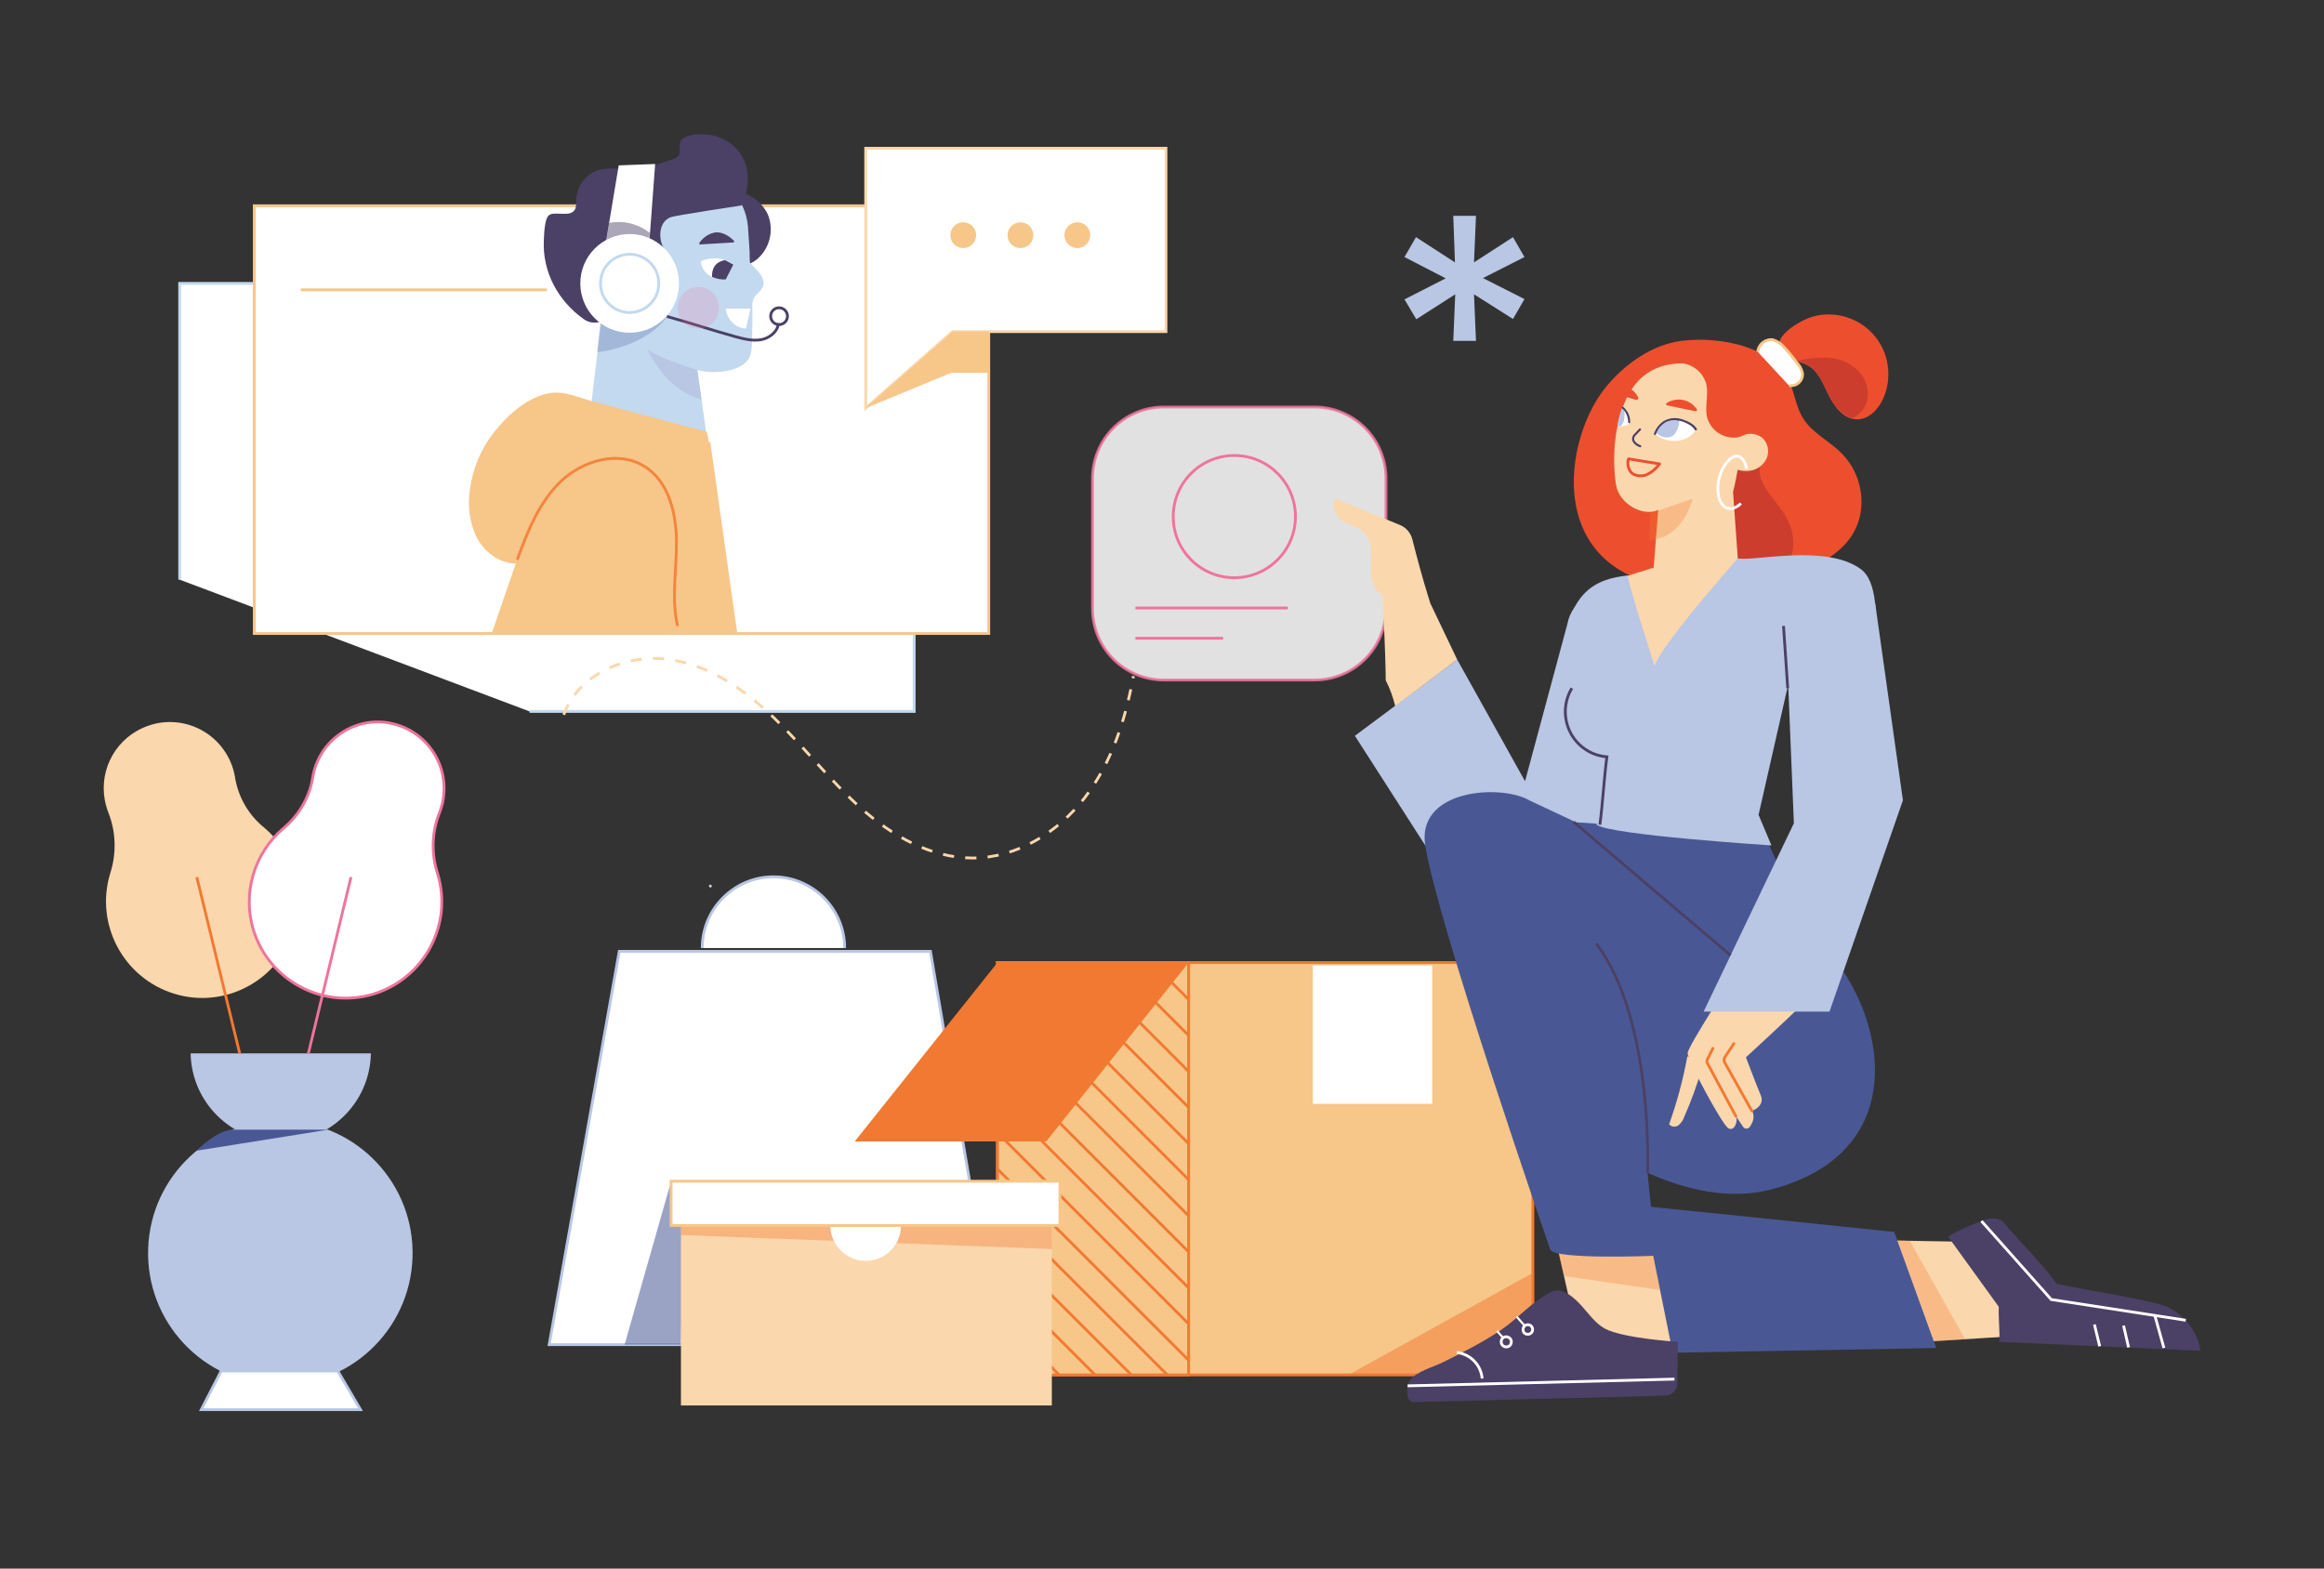 <?xml version="1.0" encoding="utf-8"?>
<!-- Generator: Adobe Illustrator 25.2.3, SVG Export Plug-In . SVG Version: 6.00 Build 0)  -->
<svg version="1.1" id="Layer_1" xmlns="http://www.w3.org/2000/svg" xmlns:xlink="http://www.w3.org/1999/xlink" x="0px" y="0px"
	 viewBox="0 0 829 559.6" style="enable-background:new 0 0 829 559.6;" xml:space="preserve">
<rect x="0" y="0" width="829" height="559.6" fill="#333333" stroke="none"/>
<style type="text/css">
	.st0{fill:#FFFFFF;stroke:#B9C6E4;stroke-miterlimit:10;}
	.st1{fill:#B9C6E4;}
	.st2{fill:#FBD7AD;}
	.st3{fill:#F7C689;stroke:#F27932;stroke-miterlimit:10;}
	.st4{fill:#FFFFFF;}
	.st5{clip-path:url(#SVGID_2_);}
	.st6{fill:none;stroke:#F27932;stroke-miterlimit:10;}
	.st7{fill:#F27932;}
	.st8{opacity:0.5;fill:#F27932;enable-background:new    ;}
	.st9{fill:#495894;}
	.st10{fill:#4B4065;}
	.st11{fill:none;stroke:#FFFFFF;stroke-miterlimit:10;}
	.st12{fill:none;stroke:#FFFFFF;stroke-width:0.75;stroke-miterlimit:10;}
	.st13{fill:#ED4F2E;}
	.st14{fill:#CC3D2E;}
	.st15{fill:#FFFFFF;stroke:#F7C689;stroke-miterlimit:10;}
	.st16{fill:none;stroke:#4B4065;stroke-width:0.75;stroke-linecap:round;stroke-linejoin:round;}
	.st17{fill:none;stroke:#ED4F2E;stroke-linecap:round;stroke-linejoin:round;}
	.st18{opacity:0.85;fill:#FFFFFF;stroke:#EF749B;stroke-miterlimit:10;enable-background:new    ;}
	.st19{fill:none;stroke:#EF749B;stroke-miterlimit:10;}
	.st20{opacity:0.3;fill:#F27932;enable-background:new    ;}
	.st21{fill:#FFFFFF;stroke:#C2D9F0;stroke-miterlimit:10;}
	.st22{fill:#C2D9F0;}
	.st23{opacity:0.26;fill:#495894;enable-background:new    ;}
	.st24{opacity:0.46;fill:#4B4065;enable-background:new    ;}
	.st25{fill:none;stroke:#4B4065;stroke-miterlimit:10;}
	.st26{opacity:0.21;fill:#EF749B;enable-background:new    ;}
	.st27{fill:#FFFFFF;stroke:#FBD7AD;stroke-miterlimit:10;}
	.st28{fill:#F7C689;}
	.st29{fill:none;stroke:#F27932;stroke-linecap:round;stroke-linejoin:round;}
	.st30{fill:none;stroke:#F7C689;stroke-miterlimit:10;}
	.st31{opacity:0.85;fill:none;stroke:#F27932;stroke-miterlimit:10;enable-background:new    ;}
	.st32{fill:none;stroke:#FBD7AD;stroke-miterlimit:10;stroke-dasharray:4;}
	.st33{fill:#FFFFFF;stroke:#EF749B;stroke-miterlimit:10;}
	.st34{opacity:0.55;fill:#495894;enable-background:new    ;}
	.st35{opacity:0.37;fill:#F27932;enable-background:new    ;}
</style>
<polygon class="st0" points="195.9,479.7 220.9,339.4 331.9,339.4 355.8,479.7 "/>
<path class="st0" d="M250.5,338.2c0-14,11.4-25.4,25.4-25.4s25.4,11.4,25.4,25.4l0,0"/>
<path class="st1" d="M483.3,262.5l36.5-27.2l24.2,43.4l15.1-56.1c0.8-4.4,3.6-8.1,7.6-10.2l28.8-4.7l-14.7,122.8l-30.6,6.3
	l-37.5-28.5L483.3,262.5z"/>
<path class="st1" d="M518.4,121.6l0.7-16.6l-13.9,8.9l-4.2-7.1l14.7-7.5L501,91.7l4.1-7.1l13.9,9L518.4,77h8.1l-0.7,16.6l13.9-9
	l4.1,7.1L529,99.2l14.8,7.5l-4.1,7.1l-13.9-8.8l0.7,16.6C526.5,121.6,518.4,121.6,518.4,121.6z"/>
<path class="st2" d="M656.4,480.5c0,0,59.3-3.6,61.1-3.8c0.9-0.1-0.9-9,2.9-12.6l-6.4-20.9c0,0-50.3-0.8-51.1-0.9
	C661.7,442,654,480,656.4,480.5z"/>
<rect x="355.8" y="343.4" class="st3" width="191" height="147.1"/>
<rect x="468.3" y="344.4" class="st4" width="42.6" height="49.4"/>
<rect x="355.8" y="343.4" class="st3" width="68.2" height="147.1"/>
<g>
	<g>
		<defs>
			<rect id="SVGID_1_" x="355.8" y="343.4" width="68.2" height="147"/>
		</defs>
		<clipPath id="SVGID_2_">
			<use xlink:href="#SVGID_1_"  style="overflow:visible;"/>
		</clipPath>
		<g class="st5">
			<line class="st6" x1="541" y1="460.7" x2="365.3" y2="284.9"/>
			<line class="st6" x1="534.6" y1="467.1" x2="358.8" y2="291.4"/>
			<line class="st6" x1="528.1" y1="473.5" x2="352.4" y2="297.8"/>
			<line class="st6" x1="521.7" y1="480" x2="346" y2="304.2"/>
			<line class="st6" x1="515.3" y1="486.4" x2="339.5" y2="310.6"/>
			<line class="st6" x1="508.8" y1="492.8" x2="333.1" y2="317.1"/>
			<line class="st6" x1="502.4" y1="499.3" x2="326.7" y2="323.5"/>
			<line class="st6" x1="496" y1="505.7" x2="320.2" y2="330"/>
			<line class="st6" x1="489.5" y1="512.1" x2="313.8" y2="336.4"/>
			<line class="st6" x1="483.1" y1="518.6" x2="307.4" y2="342.8"/>
			<line class="st6" x1="476.7" y1="525" x2="300.9" y2="349.2"/>
			<line class="st6" x1="470.2" y1="531.5" x2="294.5" y2="355.7"/>
			<line class="st6" x1="463.8" y1="537.9" x2="288" y2="362.1"/>
			<line class="st6" x1="457.4" y1="544.3" x2="281.6" y2="368.6"/>
			<line class="st6" x1="450.9" y1="550.8" x2="275.2" y2="375"/>
			<line class="st6" x1="444.5" y1="557.2" x2="268.7" y2="381.4"/>
			<line class="st6" x1="438.1" y1="563.6" x2="262.3" y2="387.9"/>
			<line class="st6" x1="431.6" y1="570.1" x2="255.9" y2="394.3"/>
			<line class="st6" x1="425.2" y1="576.5" x2="249.4" y2="400.7"/>
			<line class="st6" x1="418.8" y1="582.9" x2="243" y2="407.2"/>
			<line class="st6" x1="412.3" y1="589.4" x2="236.6" y2="413.6"/>
			<line class="st6" x1="405.9" y1="595.8" x2="230.1" y2="420"/>
		</g>
	</g>
</g>
<polygon class="st7" points="304.9,407.2 373.2,407.2 424,343.4 355.8,343.4 "/>
<polygon class="st8" points="546.8,454.1 480.8,490.6 546.8,490.6 "/>
<path class="st9" d="M555.5,427.4c1.1-0.4,120.2,12.1,120.2,12.1l15,41.4l-128.1,2.3"/>
<path class="st2" d="M550.2,421.1c0,0,10.5,46.8,11,48.5c0.3,0.9,4.3,9.9,8.1,13.1l27.5,0.5c0,0-11.8-58.3-11.8-59.2
	C585,422.8,550.3,418.6,550.2,421.1z"/>
<path class="st10" d="M598.5,478.7c0,0-0.1,5.3-0.1,7.1l-0.1,7.8c0,2.3-1.9,4.3-4.3,4.3l-89.6,2.3c-3.3,0.1-2.7-5.9-1.5-7.7
	c2.1-3.2,8.7-4.9,12-6.6c7-3.5,14-7,20.5-11.4c6.3-4.3,11.1-10.2,17.9-13.6c4-2,8.4,2.2,11,5.1s4.8,6.1,8.2,8
	C579.1,477.5,598.5,478.7,598.5,478.7z"/>
<line class="st11" x1="502.1" y1="494.4" x2="597.3" y2="492"/>
<path class="st11" d="M519.7,482.5c4.8,0.6,8.6,4.4,9,9.3"/>
<path class="st11" d="M543.3,474.2c0-0.9,0.9-1.7,1.8-1.6c0.9,0,1.7,0.9,1.6,1.8c0,0.9-0.9,1.7-1.8,1.6c-0.9,0-1.6-0.7-1.6-1.6
	V474.2z"/>
<path class="st11" d="M535.5,478.6c0-1,0.9-1.8,1.9-1.7s1.8,0.9,1.7,1.9c0,1-0.9,1.8-1.9,1.7c-0.9,0-1.7-0.8-1.7-1.7V478.6z"/>
<path class="st12" d="M536.1,477.2l-2.1-2.4"/>
<path class="st12" d="M543.8,472.9l-2.8-3.2"/>
<path class="st10" d="M784.9,481.9l-71.7-3.2c0.2-3.5-0.4-9.1-0.2-12.5l-18-24.9c0.4-1,8.4-4.4,11.8-5.7c3-1.2,6.2-1.6,8.3,0.9
	c6,7.2,13.4,14.3,18.6,21.5c16.3,3.4,27.3,4.7,37.3,7.5C777.8,467.3,784.1,474.6,784.9,481.9z"/>
<path class="st13" d="M632,207.4c13.5-3.8,30.3-10,31.9-26c0.7-7.2-1.8-14.4-6.9-19.6c-4.4-4.5-10.6-7.3-13.9-12.7
	c-2-3.3-2.8-7.3-4-11c-5.2-14.7-25.8-18.2-39.3-16.5c-10.7,1.4-20.3,8.4-26.9,16.4c-16.8,20.5-23,74.1,37.3,72.2
	C617.5,210,624.9,209.4,632,207.4z"/>
<path class="st14" d="M629.3,163.9c-4.7,4.7,1.8,12.3,4.8,16.1c4.3,5.5,7.1,11.5,4.8,18.7c-4,12.5-17.7,13.9-28.8,11.2
	c-3.9-0.9-7.7-3.1-9.8-6.6c-2.8-4.8-1.7-10.9,0-16.3c1.6-5.1,3.6-10.2,7.2-14.2c2.5-2.9,5.9-5,9.7-5.9c1.8-0.4,3.4,0.1,5.2-0.1
	c2.2-0.2,4.7-1.8,6.7-2.6"/>
<path class="st13" d="M592.9,130.7c4.9-1.9,11.3,0,13.3,5.2c2.5,6.5-3.8,13.4-0.1,19.7c1.7,2.9,5,4.7,8.4,4.5c0.6,0,0.7-1,0-1
	c-3.2,0.2-6.2-1.5-7.7-4.3c-1.7-3.3-0.5-7.1,0.3-10.4c0.7-3.1,1.2-6.4-0.2-9.4c-1.1-2.3-3.1-4.1-5.4-5c-2.8-1.1-6-1.2-8.8-0.1
	C592,130,592.3,131,592.9,130.7L592.9,130.7z"/>
<path class="st13" d="M647.2,112.8c11.4-2.8,23,4.1,25.8,15.6c1.1,4.6,0.7,9.4-1.2,13.7c-1.7,3.9-5.2,7.6-9.5,7.5
	c-4.8-0.1-8.1-4.7-10.2-9c-1.5-3.1-2.9-6.6-5.5-9c-3-2.8-7.1-2.3-10.1-4.8C629.7,121.1,642.3,114,647.2,112.8z"/>
<path class="st15" d="M627,125.5c0.3-2.7,2.7-4.6,5.3-4.3c0.1,0,0.3,0,0.4,0.1c1.6,0.6,2.9,1.5,3.9,2.8c1.7,1.8,3.2,3.7,4.7,5.7
	c0.9,1,1.5,2.3,1.7,3.6c0.1,2.3-1.8,4.2-4.1,4.2c-0.2,0-0.5,0-0.7,0"/>
<path class="st14" d="M640.8,128.7c2,0.6,4.1,1.1,5.8,2.7c2.6,2.4,4,5.9,5.5,9c1.9,3.8,4.7,7.8,8.7,8.8c3.1-1.4,5.2-4.4,5.5-7.8
	c0.2-3.4-1.1-6.8-3.5-9.2c-2.5-2.4-5.6-3.9-8.9-4.4C649.5,127.2,645.1,127.9,640.8,128.7z"/>
<path class="st2" d="M594.6,130.2c-5.2,1.1-9.7,4.2-12.5,8.6c-2.9,4.3-4.4,9.5-5.4,14.6c-1.1,6.4-1.2,12.9-0.3,19.3
	c1.2,7.6,10.3,11.7,15.1,9.2l-1.6,20.6l-12.8,4l13.4,35l27.3-12l8.9-29.5l-6.8-0.7l-1.7-23.8C618.1,175.5,633,123.2,594.6,130.2z"/>
<path class="st2" d="M615.3,159.2c1.8-1.7,3.9-3,6.1-3.9c2.3-0.9,4.9-0.7,7,0.7c2.2,1.8,2.9,4.9,1.8,7.5c-1.2,2.6-3.7,4.3-6.5,4.5
	s-5.6-0.6-7.8-2.4"/>
<path class="st4" d="M590.3,154.8c0.9-3,3.4-4.6,6.4-5.1c3.2-0.4,6.3,0.9,8.2,3.5c-1.1,2.5-4.1,3.9-6.9,4.1
	C595.2,157.5,592.5,156.6,590.3,154.8z"/>
<path class="st1" d="M590.8,154.3c0,0.1,0.1,0.1,0.1,0.2c0.4,0.8,3.7,2.5,5.9,0.9c1.5-1.1,2.5-4.6,2.1-5.8c-1.7-0.5-3.7,0.3-5.2,1.2
	C593,151.2,590.4,153.2,590.8,154.3z"/>
<path class="st10" d="M590.7,154.9c0.6-1.8,1.8-3.3,3.5-4.3c1.3-0.7,2.9-0.9,4.3-0.6c1.4,0.2,2.7,0.7,3.9,1.4c0.9,0.5,1.7,1.2,2.2,2
	c0.2,0.4,0.9,0,0.7-0.4c-1-1.7-3.1-2.7-4.9-3.3c-2.4-0.9-5.1-0.7-7.2,0.7c-1.5,1.1-2.6,2.6-3.2,4.3
	C589.8,155.2,590.5,155.4,590.7,154.9L590.7,154.9z"/>
<path class="st13" d="M604.9,146.2c-1.1-1.6-2.7-2.7-4.6-3.1c-1.9-0.4-3.9,0-5.6,1.1C598.3,144.9,601.3,145.5,604.9,146.2z"/>
<path class="st13" d="M594.6,144.6c-0.2-0.1-0.4-0.3-0.3-0.5c0-0.1,0.1-0.2,0.2-0.3c1.7-1.1,3.9-1.5,5.9-1.1s3.7,1.6,4.9,3.3
	c0.1,0.2,0.1,0.4-0.1,0.6c-0.1,0.1-0.2,0.1-0.3,0.1c-1.8-0.3-3.5-0.7-5.1-1S596.4,144.9,594.6,144.6L594.6,144.6z M600.4,143.6
	l-0.3-0.1c-1.4-0.3-2.9-0.1-4.3,0.5l3.9,0.8l4,0.8C603,144.6,601.8,143.9,600.4,143.6L600.4,143.6z"/>
<path class="st11" d="M623,167.3c-0.4-3.4-2.5-5.3-4.7-4.3s-4.4,4.4-5.2,8.2s-0.1,7.5,1.6,9.2s4.2,1.3,6.3-0.8"/>
<path class="st16" d="M585,153.2l-1.6,1.7c-0.4,0.3-0.7,0.8-0.8,1.2c-0.2,0.7,0.1,1.5,0.7,2c0.5,0.5,1.2,0.9,1.8,1.1"/>
<path class="st17" d="M580.9,163.7l11.1,1.8c-1.2,1.6-2.7,2.9-4.5,3.8c-1.7,0.7-3.6,0.6-5.1-0.3C580.9,168,580.3,165.4,580.9,163.7z
	"/>
<path class="st13" d="M581.6,139.1c-0.4,0.7-0.8,1.5-1.1,2.3l3,0.9l0,0c0.2,0.1,0.4-0.1,0.4-0.3c0-0.1,0-0.2,0-0.3
	C583.4,140.7,582.6,139.8,581.6,139.1z"/>
<path class="st13" d="M583.4,142.6c-1.1-0.3-2.1-0.6-3-0.9c-0.1,0-0.2-0.1-0.3-0.2c0-0.1,0-0.2,0-0.3c0.3-0.7,0.7-1.5,1.1-2.3
	c0.1-0.1,0.1-0.2,0.3-0.2c0.1,0,0.2,0,0.3,0.1c1,0.7,1.9,1.7,2.5,2.8c0.2,0.4,0.1,0.8-0.3,1C583.8,142.7,583.6,142.7,583.4,142.6
	L583.4,142.6z M581.1,141.1l2.5,0.7c-0.5-0.8-1.1-1.5-1.8-2.1C581.5,140.2,581.3,140.6,581.1,141.1z"/>
<path class="st4" d="M578.7,145.5c-0.6,2.1-1.2,4.2-1.6,6.4v0.2c1.4,0.2,2.9-0.2,4.1-0.9C581.1,149,580.2,147,578.7,145.5z"/>
<path class="st1" d="M578.2,152c0.7-0.8,1.2-1.8,1.2-2.9c0.2-1.1,0.1-2.3-0.4-3.3c-0.1,0-0.3-0.2-0.4-0.2c-0.8,2.1-1.4,4.3-1.7,6.5
	C577.4,152.2,577.8,152.1,578.2,152z"/>
<path class="st10" d="M578.6,145.7c1.4,1.2,2.2,3.1,2.2,5c0,0.2,0.2,0.3,0.4,0.3s0.3-0.2,0.3-0.3c0.1-2.1-0.8-4.1-2.4-5.5
	c-0.1-0.1-0.4-0.1-0.5,0S578.5,145.6,578.6,145.7L578.6,145.7z"/>
<path class="st18" d="M415.2,145.2h53.7c14.1,0,25.5,11.4,25.5,25.5v46.4c0,14.1-11.4,25.5-25.5,25.5h-53.7
	c-14.1,0-25.5-11.4-25.5-25.5v-46.4C389.7,156.6,401.1,145.2,415.2,145.2z"/>
<circle class="st19" cx="440.3" cy="184.3" r="21.8"/>
<line class="st19" x1="405" y1="227.7" x2="436.3" y2="227.7"/>
<line class="st19" x1="405" y1="216.9" x2="459.4" y2="216.9"/>
<path class="st2" d="M519.8,235.3l-9.6-20.1c-3.2-10.2-4.7-16.2-6.4-22.8c-0.6-2.3-2.2-4.2-4.4-5.1c-7.5-3.2-15.5-6.1-22.9-9.4
	c-2,2.2,0,6.4,2.5,8s5.7,2.1,7.7,4.3c2.8,2.9,2.5,7.5,2.3,11.5s0.6,8.8,4.2,10.6c0,0,1.1,22.1,1.1,30.4c1.5,2.9,2.6,6,3.4,9.2"/>
<path class="st20" d="M588.7,183.1l15.1-5.2c0,0-3.1,14.2-15.5,14.8"/>
<polyline class="st21" points="64.1,206.8 64.1,101.1 326.1,101.1 326.1,253.8 188.9,253.8 "/>
<rect x="90.7" y="73.4" class="st15" width="262" height="152.6"/>
<path class="st10" d="M273.9,76.5c2.3,5.7,0.7,12.2-4,16.1c-2.5,2-5.9,3-8.8,1.7s-4.3-4.7-4.9-7.9c-0.9-4.8-1.1-14,4-16.9
	C265.3,66.6,271.9,72,273.9,76.5z"/>
<path class="st22" d="M208.4,164.8l8-66l-1.9-2c-8.2-8.4-8-21.9,0.4-30c4.1-4,9.6-6.2,15.4-6l15.8,0.4c10.9,0.3,19.8,8.8,20.7,19.6
	c0.2,3,0.4,5.9,0.6,8.9c0,1.3,0,2.5,0.1,3.8c0.3,1.2,5.9,4.8,4.7,8.6c-0.5,1.1-1.2,2-2.1,2.7c-2,1.9-1.8,3.8-1.7,6.3
	c0,2.7,0,5.4-0.1,8.1s0.2,7.1-1.6,9.3c-4.5,5.5-15.6,4.4-17.9,3.5l6.1,44.2C254.8,176.2,214.8,192.6,208.4,164.8z"/>
<path class="st10" d="M249.8,86.7c3.2-4.5,7.8-4.8,11.7-0.7C257.6,86.3,253.7,86.5,249.8,86.7z"/>
<path class="st10" d="M250.2,86.9c1.2-1.9,3.1-3.1,5.3-3.4c2.2,0.1,4.3,1.1,5.7,2.8l0.3-0.6c-3.9,0.2-7.8,0.5-11.7,0.7
	c-0.5,0-0.5,0.8,0,0.8c3.9-0.2,7.8-0.5,11.7-0.7c0.2,0,0.4-0.2,0.4-0.4c0-0.1,0-0.2-0.1-0.2c-1.7-1.7-3.9-3.1-6.4-3
	c-2.4,0.3-4.5,1.7-5.9,3.7C249.2,87,249.9,87.3,250.2,86.9z"/>
<path class="st4" d="M259,99.7l2.6-5.4c-3.4-2.4-7.8-2.8-11.6-1.1C250.5,98.3,255,99.7,259,99.7z"/>
<path class="st10" d="M261.6,94.4c-1-0.6-2-1.1-3-1.6c-1.4,0.2-2.7,0.9-3.6,2c-0.8,1.2-1.1,2.6-1,4c1.6,0.7,3.3,1,4.9,0.9
	L261.6,94.4z"/>
<path class="st10" d="M208.3,113.9c-9.2-6.5-14.9-16.9-14.3-28.3c0.1-1.9,0.2-7.5,1.8-8.8s5.8,0.1,8-0.9c2.4-1.1,1.5-4,1.9-6.2
	c0.6-3.5,2.8-6.6,6-8.3c3.6-1.8,7.6-1.4,11.4-0.9c3.4,0.3,6.8-0.2,10-1.5c1.3-0.5,6.6-1.9,7.9-2.6c3.1-1.7,0-4.7,2.4-6.8
	c1.7-1.4,4.4-1.7,6.4-1.7c4.2-0.2,8.3,1.2,11.5,3.8c9.1,7.9,4.4,19.6,3.2,21.6c0,0-23.9,3.6-25.3,4.2c-4.1,1.6-4.4,7.1-2.7,10.6
	c0.7,1.4,1.7,2.6,2.4,3.9c0.9,1.3,1.3,2.8,1.1,4.4c-0.6,3.6-4.6,2.2-7.1,3.4c-2.8,1.4-5.3,3.2-7.4,5.4c-2.5,2.5-4.7,5.4-7.6,7.6
	C215.3,115,211.4,116.1,208.3,113.9z"/>
<path class="st23" d="M237.9,112.9c-4.4,7.1-16.5,12-24.9,12.7l1.2-10.8C221.3,113.7,230.9,114.1,237.9,112.9z"/>
<path class="st4" d="M214.4,96.8l6.3-37.8l13-0.5c0,0-2.7,37-2.8,36.5S214.4,96.8,214.4,96.8z"/>
<path class="st24" d="M221.1,79.2c-1.3,0-2.6,0.1-3.8,0.3l-2.9,17.3c0,0,16.3-2.2,16.4-1.8c0,0.2,0.5-5.2,1-11.9
	C228.8,80.7,225,79.3,221.1,79.2z"/>
<path class="st1" d="M250.2,142.5c-9.2-2.5-14.8-9.5-19.4-17.9c5.5,3.5,11.7,5.4,17.9,7.4L250.2,142.5z"/>
<circle class="st4" cx="224.6" cy="101.1" r="17.6"/>
<circle class="st21" cx="224.6" cy="101.1" r="10.4"/>
<path class="st25" d="M237.9,112.9c8.1,2.2,16.4,5,24.4,7.2c3,0.8,6.1,1.6,9.1,1.1s6-2.8,6.3-5.9"/>
<circle class="st25" cx="277.9" cy="112.8" r="3"/>
<circle class="st26" cx="249.1" cy="109.8" r="7.4"/>
<polygon class="st27" points="415.9,52.9 308.8,52.9 308.8,114.8 308.8,118.3 308.8,145.6 339.8,118.3 415.9,118.3 "/>
<circle class="st28" cx="343.6" cy="83.9" r="4.6"/>
<circle class="st28" cx="364" cy="83.9" r="4.6"/>
<circle class="st28" cx="384.3" cy="83.9" r="4.6"/>
<polyline class="st11" points="706.8,435.6 731.7,463.6 779.7,471 "/>
<line class="st11" x1="759.3" y1="480.7" x2="757.5" y2="472.9"/>
<line class="st11" x1="749" y1="480.3" x2="747.1" y2="472.5"/>
<path class="st11" d="M768.6,469.1l3.3,11.8"/>
<polygon class="st20" points="681.3,442.7 701,477.8 689.9,478.5 676.8,442.3 "/>
<polyline class="st9" points="629.4,297.9 650.5,343.4 559.2,316.9 561.4,293.3 "/>
<polygon class="st20" points="557.8,455.2 592.1,460.2 589.7,448 556,447.1 "/>
<path class="st9" d="M640.7,330.4c-9.7-4.8-94.8-44.7-94.8-44.7c-0.6-0.3-1.2-0.6-1.8-0.9l-0.2-0.1l0,0c-11.8-4.9-38.5-2-35.5,16.9
	C513,330.3,553,445.8,553,445.8c1.6,3.7,37.3,2.2,37.3,2.2s-0.7-12-2.6-29.6c13.9,6.2,29.3,9.7,43.9,6
	C692.3,408.6,666.3,343,640.7,330.4z"/>
<path class="st1" d="M663.6,202.9c-12.2-8.7-36.9-2.8-43.8-3.6c-30.9,35.2-29.5,38.5-29.5,38.5s-8.6-26.3-9.7-32.5
	c-10.8,1.2-22.2,5.2-23.2,31c-0.2,6.8,0,34.9,15.8,33.6l-3.7,24.3c4.6,3.7,62.4,7.4,62.4,7.4l-4.6-10.9l10.3-45.3l31.8-17.7
	C669.1,220.3,669.9,207.3,663.6,202.9z"/>
<path class="st2" d="M618.7,347.8c0,0-16.6,25.4-16.7,27.9s12.3,25.5,14.5,26.8s3.6-2.6,2.7-4.3l2.6,3.8c0.4,0.7,1.3,0.8,2,0.4
	c0.1-0.1,0.2-0.2,0.3-0.3c1-1.4,2.1-3.5,0.9-5.8c0,0,4.7-1.7,3.1-5.5s-5.3-13.6-5.3-13.6s17-15.6,19.1-18s1-10,1-10"/>
<path class="st29" d="M619.2,398.2l-10.1-18.8c-0.3-0.5-0.3-1.1,0-1.6l1.9-3.8"/>
<path class="st29" d="M624.9,396.3l-9.7-17.3c-0.3-0.6-0.3-1.3,0.1-1.9l3.2-4.8"/>
<path class="st2" d="M601.9,376.8c-1.5,8.3-3.7,16.4-6.5,24.3c0.9,1,2.3,1.1,3.4,0.3c0.9-0.8,1.6-1.8,2-3c2.6-5.9,4.8-12,6.5-18.1"
	/>
<polygon class="st1" points="639.9,293.7 607.7,360.9 652.6,360.9 678.8,285.5 668.9,215.2 637.1,225.4 "/>
<polygon class="st28" points="308.8,145.6 339.3,133 352.7,133 352.7,118.3 339.8,118.3 "/>
<path class="st25" d="M587.7,418.4c0,0,2.3-54.7-18.3-81.8"/>
<line class="st25" x1="561.4" y1="293.3" x2="617.3" y2="340.8"/>
<path class="st25" d="M560.7,245.5c-4.6,7.6-2.2,17.6,5.4,22.2c2.1,1.3,4.6,2.1,7.1,2.3c-1,7.4-1.5,16.8-2.5,24.2"/>
<line class="st25" x1="637.7" y1="245.5" x2="636.2" y2="223.3"/>
<line class="st30" x1="107.3" y1="103.4" x2="195.1" y2="103.4"/>
<path class="st28" d="M263,226l-9.6-68.1c0,0-49.1-12.2-50.3-10.8S175.4,226,175.4,226H263z"/>
<path class="st4" d="M267.7,110.1h-8.9c0.7,3.9,3.4,7,7.3,7.1L267.7,110.1z"/>
<path class="st28" d="M252.1,154l-23.5-6.2l-17.2-4.6c-3.7-1-8.2-2.9-12-3.1c-8.3-0.5-16.5,6.2-21.6,12.2c-6,6.8-9.6,15.3-10.4,24.3
	c-0.5,5.2,0.4,10.5,2.7,15.2c2.4,4.6,6.9,8.3,12,9.1c6.8,1,13.4-3.2,17.3-8.8s5.5-12.4,6.9-19.1c0.4-2.2,0.9-4.4,2.3-6.2
	c3.5-4.5,11.1-1.4,15.7-1.2c9.2,0.5,21,2.1,29.9-1.2C254,164.3,252.8,156.6,252.1,154z"/>
<path class="st31" d="M184.5,199.7c3.7-10.2,7.8-20.6,15.7-28.1c7.9-7.4,20.5-11,29.7-5.2c8.6,5.3,11.3,16.6,11.4,26.7
	s-1.9,20.4,0.4,30.2"/>
<path class="st22" d="M253.4,316.6c0.3,0,0.5-0.2,0.5-0.5s-0.2-0.5-0.5-0.5s-0.5,0.2-0.5,0.5S253.1,316.6,253.4,316.6z"/>
<path class="st32" d="M201.1,255c5-14.1,21.5-21.5,36.3-19.9s27.9,10.6,38.6,20.9s19.9,22.3,31,32.2c11.1,9.9,25,17.9,39.9,17.9
	c15.7,0,30.5-9.1,40.1-21.6s14.5-27.9,17.3-43.3"/>
<path class="st2" d="M83.9,277.7c-0.3-2.1-0.9-4.2-1.8-6.2c-5.4-11.9-19.3-17.2-31.2-11.8c-10.7,4.8-16.2,16.7-13,27.9
	c0.2,0.8,0.5,1.6,0.8,2.4c2.7,6.9,2.9,14.5,0.6,21.6c-5.5,18.1,4.7,37.3,22.8,42.9s37.3-4.7,42.9-22.8c1.9-6.3,2-13.1,0.2-19.5
	c-1.9-6.6-5.7-12.5-10.9-16.9C88.8,290.9,85.1,284.6,83.9,277.7z"/>
<path class="st1" d="M132.3,375.8c-0.3,17.7-14.9,31.9-32.7,31.6C82.3,407,68.3,393.1,68,375.8H132.3z"/>
<ellipse transform="matrix(3.327794e-02 -0.999 0.999 3.327794e-02 -349.887 532.269)" class="st1" cx="100.2" cy="447" rx="47.2" ry="47.2"/>
<line class="st6" x1="70.2" y1="312.9" x2="85.5" y2="375.8"/>
<path class="st33" d="M111.5,277.7c1.9-12.9,13.9-21.8,26.7-19.9c0.2,0,0.3,0,0.5,0.1c12.8,2.2,21.5,14.3,19.4,27.2
	c-0.1,0.9-0.3,1.7-0.6,2.6c-0.2,0.8-0.5,1.6-0.8,2.4c-2.7,6.9-2.9,14.5-0.6,21.6c5.5,18.1-4.7,37.3-22.8,42.9
	c-18.1,5.5-37.3-4.7-42.9-22.8c-4-13.1,0.2-27.4,10.7-36.3C106.6,290.9,110.3,284.6,111.5,277.7z"/>
<line class="st19" x1="125.2" y1="312.9" x2="110" y2="375.8"/>
<polygon class="st0" points="128.6,502.9 71.8,502.9 78.9,489.1 120.5,489.1 "/>
<path class="st9" d="M83.1,403c1.3,0,34.1,0,34.1,0l-47,7.5C70.2,410.5,77.1,403.2,83.1,403z"/>
<polygon class="st34" points="239.4,421.4 222.8,479.7 242.9,479.7 244.1,421.4 "/>
<rect x="242.9" y="425" class="st2" width="132.3" height="76.4"/>
<polygon class="st35" points="242.9,440.6 375.2,445.6 375.2,437.2 242.9,437.2 "/>
<path class="st4" d="M321.4,437.2c0,7-5.6,12.6-12.6,12.6c-6.9,0-12.6-5.6-12.6-12.6"/>
<rect x="239.4" y="421.4" class="st15" width="138.7" height="15.8"/>
<path class="st13" d="M627.6,144.6c0.3,5.2-1.7,9.4-6.6,11.1c-0.6,0.2-1.3,0.4-1.9,0.4c-4.6,0.3-8.8-2.6-10.1-7
	c-1.1-4.2,0.8-8.8-0.6-12.9c-1.2-3.2-3.9-5.6-7.2-6.4c-3.3-0.7-6.8-0.3-9.8,1.2c4.7-3.3,10.4-5,16.1-4.9c3.3,0,6.6,0.9,9.4,2.6
	C624.2,133.3,627.3,138.8,627.6,144.6z"/>
</svg>
